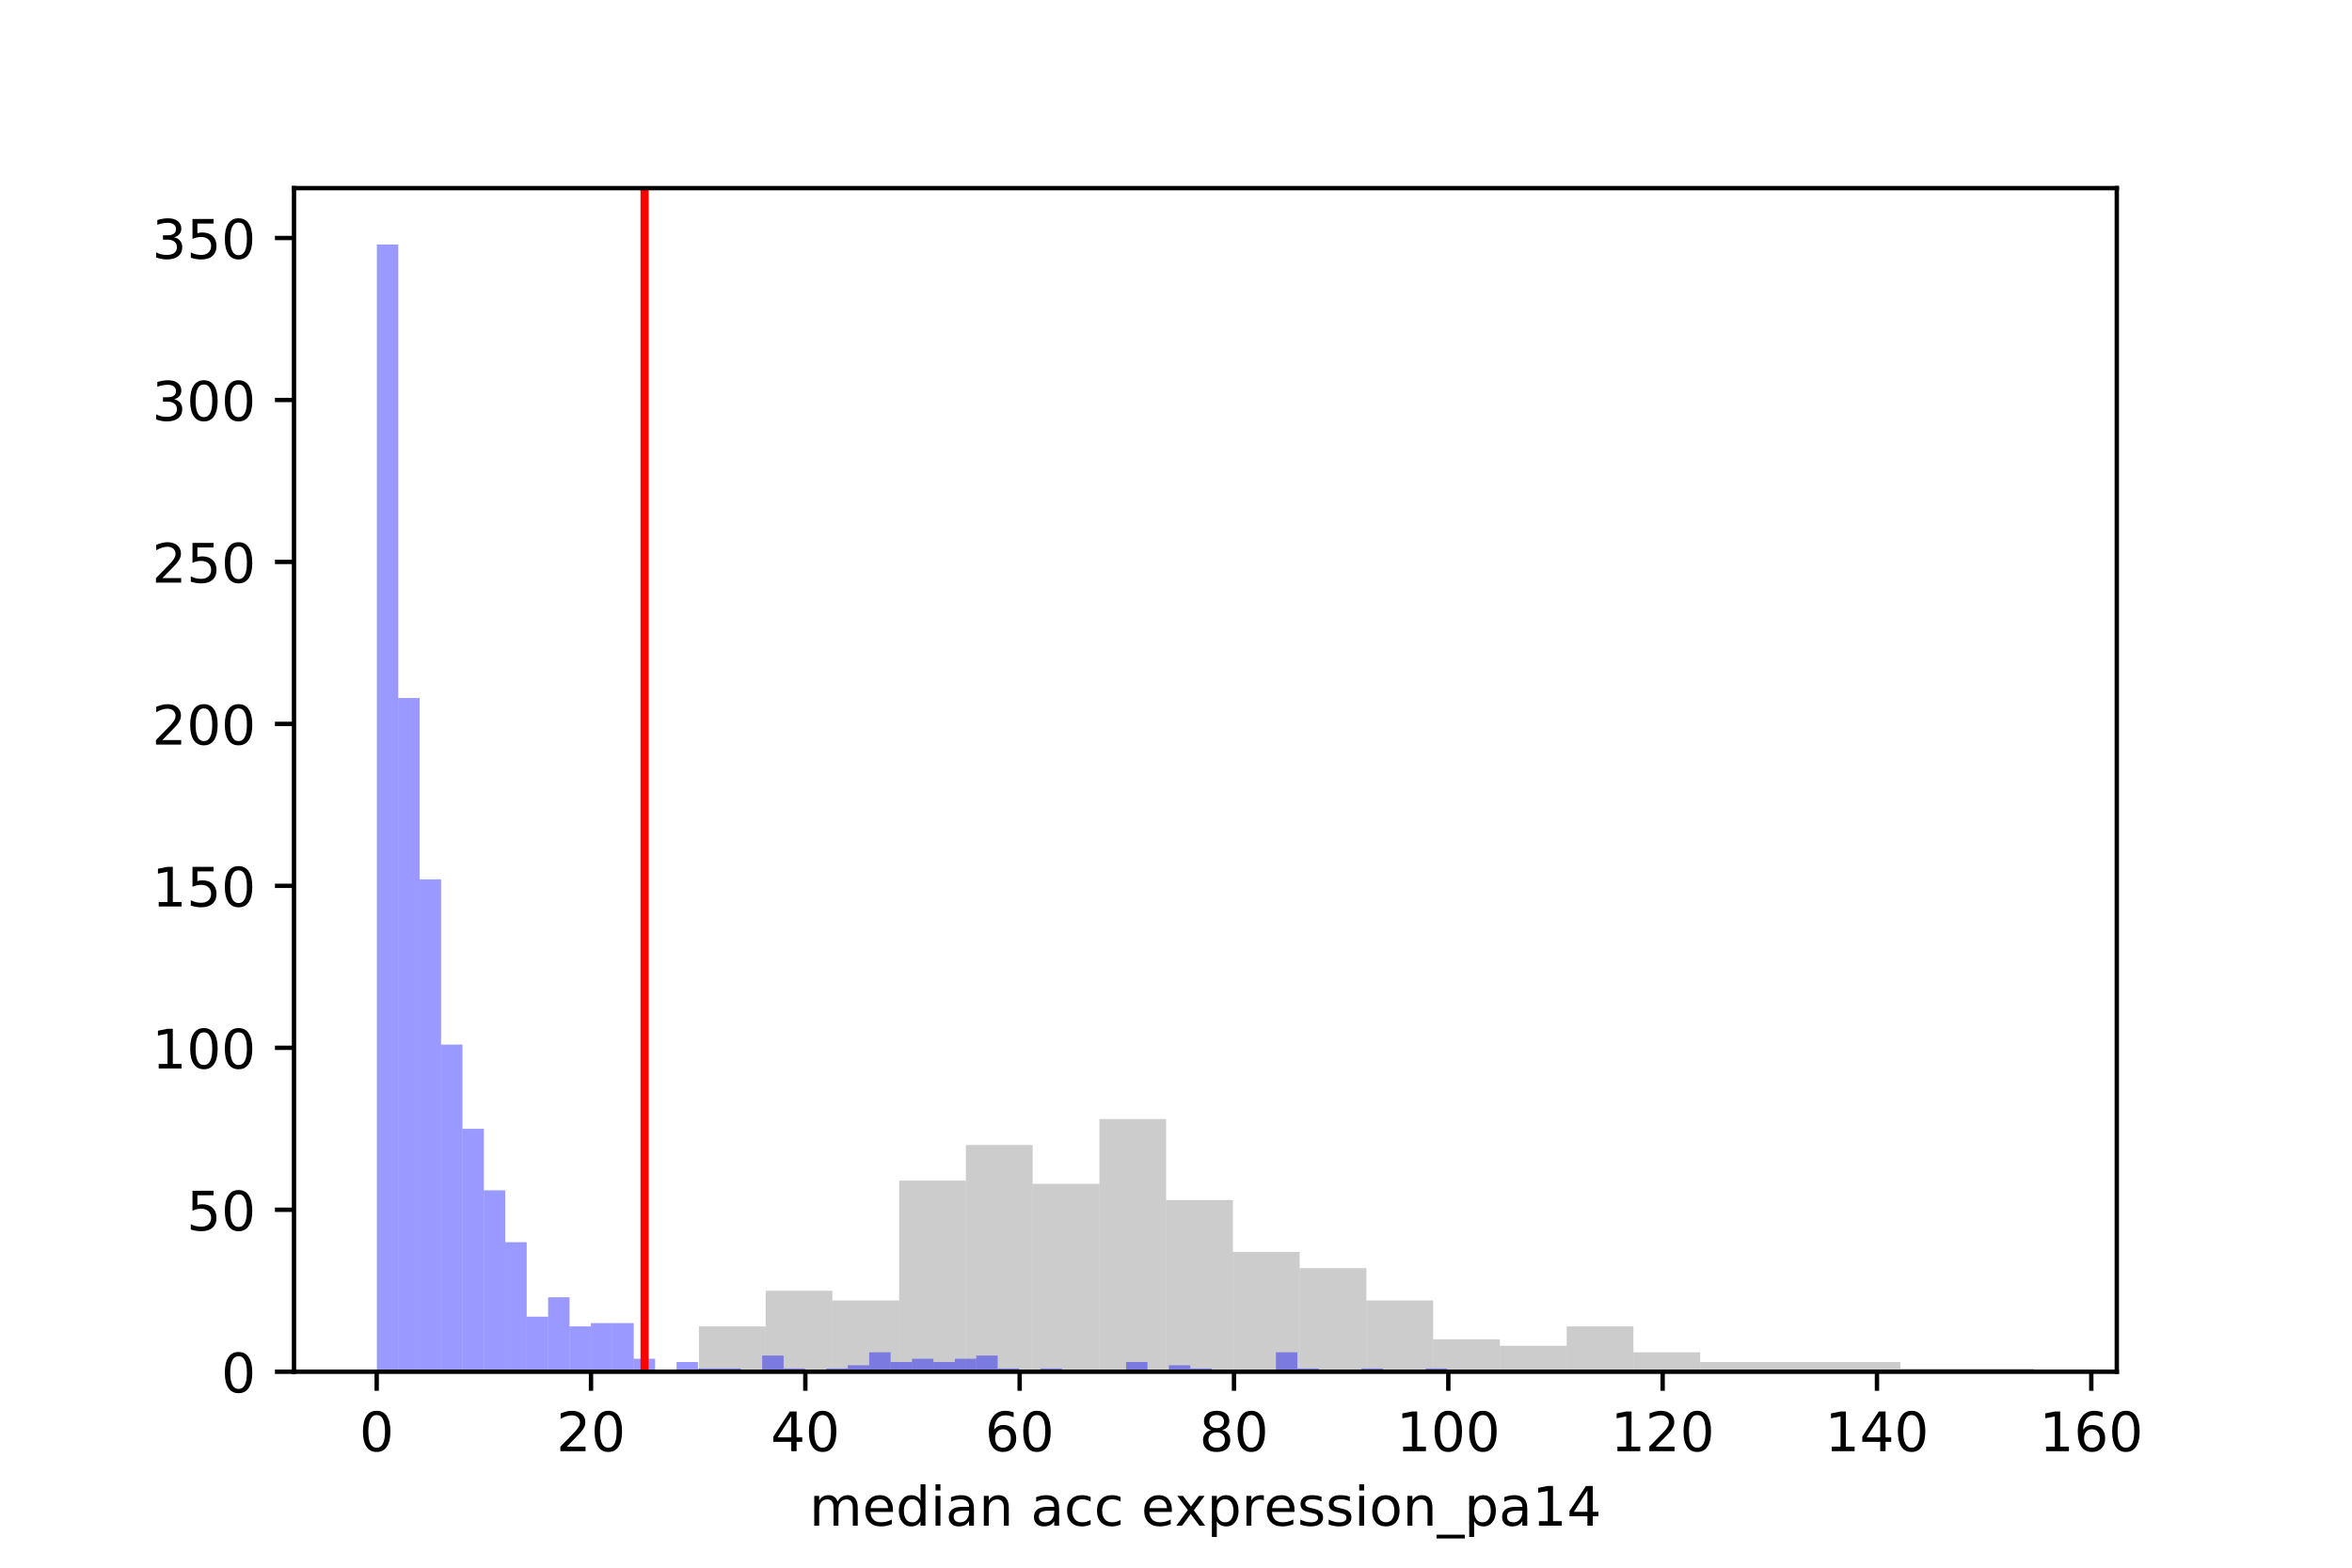 <?xml version="1.0" encoding="utf-8" standalone="no"?>
<!DOCTYPE svg PUBLIC "-//W3C//DTD SVG 1.1//EN"
  "http://www.w3.org/Graphics/SVG/1.1/DTD/svg11.dtd">
<!-- Created with matplotlib (https://matplotlib.org/) -->
<svg height="288pt" version="1.1" viewBox="0 0 432 288" width="432pt" xmlns="http://www.w3.org/2000/svg" xmlns:xlink="http://www.w3.org/1999/xlink">
 <defs>
  <style type="text/css">
*{stroke-linecap:butt;stroke-linejoin:round;}
  </style>
 </defs>
 <g id="figure_1">
  <g id="patch_1">
   <path d="M 0 288
L 432 288
L 432 0
L 0 0
z
" style="fill:#ffffff;"/>
  </g>
  <g id="axes_1">
   <g id="patch_2">
    <path d="M 54 252
L 388.8 252
L 388.8 34.56
L 54 34.56
z
" style="fill:#ffffff;"/>
   </g>
   <g id="patch_3">
    <path clip-path="url(#p1823e73d64)" d="M 128.366 252
L 140.627 252
L 140.627 243.669
L 128.366 243.669
z
" style="fill:#808080;opacity:0.4;"/>
   </g>
   <g id="patch_4">
    <path clip-path="url(#p1823e73d64)" d="M 140.627 252
L 152.888 252
L 152.888 237.123
L 140.627 237.123
z
" style="fill:#808080;opacity:0.4;"/>
   </g>
   <g id="patch_5">
    <path clip-path="url(#p1823e73d64)" d="M 152.888 252
L 165.149 252
L 165.149 238.908
L 152.888 238.908
z
" style="fill:#808080;opacity:0.4;"/>
   </g>
   <g id="patch_6">
    <path clip-path="url(#p1823e73d64)" d="M 165.149 252
L 177.409 252
L 177.409 216.891
L 165.149 216.891
z
" style="fill:#808080;opacity:0.4;"/>
   </g>
   <g id="patch_7">
    <path clip-path="url(#p1823e73d64)" d="M 177.409 252
L 189.67 252
L 189.67 210.345
L 177.409 210.345
z
" style="fill:#808080;opacity:0.4;"/>
   </g>
   <g id="patch_8">
    <path clip-path="url(#p1823e73d64)" d="M 189.67 252
L 201.931 252
L 201.931 217.486
L 189.67 217.486
z
" style="fill:#808080;opacity:0.4;"/>
   </g>
   <g id="patch_9">
    <path clip-path="url(#p1823e73d64)" d="M 201.931 252
L 214.192 252
L 214.192 205.584
L 201.931 205.584
z
" style="fill:#808080;opacity:0.4;"/>
   </g>
   <g id="patch_10">
    <path clip-path="url(#p1823e73d64)" d="M 214.192 252
L 226.452 252
L 226.452 220.461
L 214.192 220.461
z
" style="fill:#808080;opacity:0.4;"/>
   </g>
   <g id="patch_11">
    <path clip-path="url(#p1823e73d64)" d="M 226.452 252
L 238.713 252
L 238.713 229.982
L 226.452 229.982
z
" style="fill:#808080;opacity:0.4;"/>
   </g>
   <g id="patch_12">
    <path clip-path="url(#p1823e73d64)" d="M 238.713 252
L 250.974 252
L 250.974 232.958
L 238.713 232.958
z
" style="fill:#808080;opacity:0.4;"/>
   </g>
   <g id="patch_13">
    <path clip-path="url(#p1823e73d64)" d="M 250.974 252
L 263.235 252
L 263.235 238.908
L 250.974 238.908
z
" style="fill:#808080;opacity:0.4;"/>
   </g>
   <g id="patch_14">
    <path clip-path="url(#p1823e73d64)" d="M 263.235 252
L 275.496 252
L 275.496 246.049
L 263.235 246.049
z
" style="fill:#808080;opacity:0.4;"/>
   </g>
   <g id="patch_15">
    <path clip-path="url(#p1823e73d64)" d="M 275.496 252
L 287.756 252
L 287.756 247.239
L 275.496 247.239
z
" style="fill:#808080;opacity:0.4;"/>
   </g>
   <g id="patch_16">
    <path clip-path="url(#p1823e73d64)" d="M 287.756 252
L 300.017 252
L 300.017 243.669
L 287.756 243.669
z
" style="fill:#808080;opacity:0.4;"/>
   </g>
   <g id="patch_17">
    <path clip-path="url(#p1823e73d64)" d="M 300.017 252
L 312.278 252
L 312.278 248.43
L 300.017 248.43
z
" style="fill:#808080;opacity:0.4;"/>
   </g>
   <g id="patch_18">
    <path clip-path="url(#p1823e73d64)" d="M 312.278 252
L 324.539 252
L 324.539 250.215
L 312.278 250.215
z
" style="fill:#808080;opacity:0.4;"/>
   </g>
   <g id="patch_19">
    <path clip-path="url(#p1823e73d64)" d="M 324.539 252
L 336.799 252
L 336.799 250.215
L 324.539 250.215
z
" style="fill:#808080;opacity:0.4;"/>
   </g>
   <g id="patch_20">
    <path clip-path="url(#p1823e73d64)" d="M 336.799 252
L 349.06 252
L 349.06 250.215
L 336.799 250.215
z
" style="fill:#808080;opacity:0.4;"/>
   </g>
   <g id="patch_21">
    <path clip-path="url(#p1823e73d64)" d="M 349.06 252
L 361.321 252
L 361.321 251.405
L 349.06 251.405
z
" style="fill:#808080;opacity:0.4;"/>
   </g>
   <g id="patch_22">
    <path clip-path="url(#p1823e73d64)" d="M 361.321 252
L 373.582 252
L 373.582 251.405
L 361.321 251.405
z
" style="fill:#808080;opacity:0.4;"/>
   </g>
   <g id="patch_23">
    <path clip-path="url(#p1823e73d64)" d="M 69.218 252
L 73.15 252
L 73.15 44.914
L 69.218 44.914
z
" style="fill:#0000ff;opacity:0.4;"/>
   </g>
   <g id="patch_24">
    <path clip-path="url(#p1823e73d64)" d="M 73.15 252
L 77.082 252
L 77.082 128.225
L 73.15 128.225
z
" style="fill:#0000ff;opacity:0.4;"/>
   </g>
   <g id="patch_25">
    <path clip-path="url(#p1823e73d64)" d="M 77.082 252
L 81.014 252
L 81.014 161.549
L 77.082 161.549
z
" style="fill:#0000ff;opacity:0.4;"/>
   </g>
   <g id="patch_26">
    <path clip-path="url(#p1823e73d64)" d="M 81.014 252
L 84.945 252
L 84.945 191.898
L 81.014 191.898
z
" style="fill:#0000ff;opacity:0.4;"/>
   </g>
   <g id="patch_27">
    <path clip-path="url(#p1823e73d64)" d="M 84.945 252
L 88.877 252
L 88.877 207.369
L 84.945 207.369
z
" style="fill:#0000ff;opacity:0.4;"/>
   </g>
   <g id="patch_28">
    <path clip-path="url(#p1823e73d64)" d="M 88.877 252
L 92.809 252
L 92.809 218.676
L 88.877 218.676
z
" style="fill:#0000ff;opacity:0.4;"/>
   </g>
   <g id="patch_29">
    <path clip-path="url(#p1823e73d64)" d="M 92.809 252
L 96.741 252
L 96.741 228.197
L 92.809 228.197
z
" style="fill:#0000ff;opacity:0.4;"/>
   </g>
   <g id="patch_30">
    <path clip-path="url(#p1823e73d64)" d="M 96.741 252
L 100.673 252
L 100.673 241.884
L 96.741 241.884
z
" style="fill:#0000ff;opacity:0.4;"/>
   </g>
   <g id="patch_31">
    <path clip-path="url(#p1823e73d64)" d="M 100.673 252
L 104.604 252
L 104.604 238.313
L 100.673 238.313
z
" style="fill:#0000ff;opacity:0.4;"/>
   </g>
   <g id="patch_32">
    <path clip-path="url(#p1823e73d64)" d="M 104.604 252
L 108.536 252
L 108.536 243.669
L 104.604 243.669
z
" style="fill:#0000ff;opacity:0.4;"/>
   </g>
   <g id="patch_33">
    <path clip-path="url(#p1823e73d64)" d="M 108.536 252
L 112.468 252
L 112.468 243.074
L 108.536 243.074
z
" style="fill:#0000ff;opacity:0.4;"/>
   </g>
   <g id="patch_34">
    <path clip-path="url(#p1823e73d64)" d="M 112.468 252
L 116.4 252
L 116.4 243.074
L 112.468 243.074
z
" style="fill:#0000ff;opacity:0.4;"/>
   </g>
   <g id="patch_35">
    <path clip-path="url(#p1823e73d64)" d="M 116.4 252
L 120.332 252
L 120.332 249.62
L 116.4 249.62
z
" style="fill:#0000ff;opacity:0.4;"/>
   </g>
   <g id="patch_36">
    <path clip-path="url(#p1823e73d64)" d="M 120.332 252
L 124.263 252
L 124.263 252
L 120.332 252
z
" style="fill:#0000ff;opacity:0.4;"/>
   </g>
   <g id="patch_37">
    <path clip-path="url(#p1823e73d64)" d="M 124.263 252
L 128.195 252
L 128.195 250.215
L 124.263 250.215
z
" style="fill:#0000ff;opacity:0.4;"/>
   </g>
   <g id="patch_38">
    <path clip-path="url(#p1823e73d64)" d="M 128.195 252
L 132.127 252
L 132.127 251.405
L 128.195 251.405
z
" style="fill:#0000ff;opacity:0.4;"/>
   </g>
   <g id="patch_39">
    <path clip-path="url(#p1823e73d64)" d="M 132.127 252
L 136.059 252
L 136.059 251.405
L 132.127 251.405
z
" style="fill:#0000ff;opacity:0.4;"/>
   </g>
   <g id="patch_40">
    <path clip-path="url(#p1823e73d64)" d="M 136.059 252
L 139.991 252
L 139.991 252
L 136.059 252
z
" style="fill:#0000ff;opacity:0.4;"/>
   </g>
   <g id="patch_41">
    <path clip-path="url(#p1823e73d64)" d="M 139.991 252
L 143.922 252
L 143.922 249.025
L 139.991 249.025
z
" style="fill:#0000ff;opacity:0.4;"/>
   </g>
   <g id="patch_42">
    <path clip-path="url(#p1823e73d64)" d="M 143.922 252
L 147.854 252
L 147.854 251.405
L 143.922 251.405
z
" style="fill:#0000ff;opacity:0.4;"/>
   </g>
   <g id="patch_43">
    <path clip-path="url(#p1823e73d64)" d="M 147.854 252
L 151.786 252
L 151.786 252
L 147.854 252
z
" style="fill:#0000ff;opacity:0.4;"/>
   </g>
   <g id="patch_44">
    <path clip-path="url(#p1823e73d64)" d="M 151.786 252
L 155.718 252
L 155.718 251.405
L 151.786 251.405
z
" style="fill:#0000ff;opacity:0.4;"/>
   </g>
   <g id="patch_45">
    <path clip-path="url(#p1823e73d64)" d="M 155.718 252
L 159.65 252
L 159.65 250.81
L 155.718 250.81
z
" style="fill:#0000ff;opacity:0.4;"/>
   </g>
   <g id="patch_46">
    <path clip-path="url(#p1823e73d64)" d="M 159.65 252
L 163.581 252
L 163.581 248.43
L 159.65 248.43
z
" style="fill:#0000ff;opacity:0.4;"/>
   </g>
   <g id="patch_47">
    <path clip-path="url(#p1823e73d64)" d="M 163.581 252
L 167.513 252
L 167.513 250.215
L 163.581 250.215
z
" style="fill:#0000ff;opacity:0.4;"/>
   </g>
   <g id="patch_48">
    <path clip-path="url(#p1823e73d64)" d="M 167.513 252
L 171.445 252
L 171.445 249.62
L 167.513 249.62
z
" style="fill:#0000ff;opacity:0.4;"/>
   </g>
   <g id="patch_49">
    <path clip-path="url(#p1823e73d64)" d="M 171.445 252
L 175.377 252
L 175.377 250.215
L 171.445 250.215
z
" style="fill:#0000ff;opacity:0.4;"/>
   </g>
   <g id="patch_50">
    <path clip-path="url(#p1823e73d64)" d="M 175.377 252
L 179.309 252
L 179.309 249.62
L 175.377 249.62
z
" style="fill:#0000ff;opacity:0.4;"/>
   </g>
   <g id="patch_51">
    <path clip-path="url(#p1823e73d64)" d="M 179.309 252
L 183.24 252
L 183.24 249.025
L 179.309 249.025
z
" style="fill:#0000ff;opacity:0.4;"/>
   </g>
   <g id="patch_52">
    <path clip-path="url(#p1823e73d64)" d="M 183.24 252
L 187.172 252
L 187.172 251.405
L 183.24 251.405
z
" style="fill:#0000ff;opacity:0.4;"/>
   </g>
   <g id="patch_53">
    <path clip-path="url(#p1823e73d64)" d="M 187.172 252
L 191.104 252
L 191.104 252
L 187.172 252
z
" style="fill:#0000ff;opacity:0.4;"/>
   </g>
   <g id="patch_54">
    <path clip-path="url(#p1823e73d64)" d="M 191.104 252
L 195.036 252
L 195.036 251.405
L 191.104 251.405
z
" style="fill:#0000ff;opacity:0.4;"/>
   </g>
   <g id="patch_55">
    <path clip-path="url(#p1823e73d64)" d="M 195.036 252
L 198.968 252
L 198.968 252
L 195.036 252
z
" style="fill:#0000ff;opacity:0.4;"/>
   </g>
   <g id="patch_56">
    <path clip-path="url(#p1823e73d64)" d="M 198.968 252
L 202.899 252
L 202.899 252
L 198.968 252
z
" style="fill:#0000ff;opacity:0.4;"/>
   </g>
   <g id="patch_57">
    <path clip-path="url(#p1823e73d64)" d="M 202.899 252
L 206.831 252
L 206.831 252
L 202.899 252
z
" style="fill:#0000ff;opacity:0.4;"/>
   </g>
   <g id="patch_58">
    <path clip-path="url(#p1823e73d64)" d="M 206.831 252
L 210.763 252
L 210.763 250.215
L 206.831 250.215
z
" style="fill:#0000ff;opacity:0.4;"/>
   </g>
   <g id="patch_59">
    <path clip-path="url(#p1823e73d64)" d="M 210.763 252
L 214.695 252
L 214.695 252
L 210.763 252
z
" style="fill:#0000ff;opacity:0.4;"/>
   </g>
   <g id="patch_60">
    <path clip-path="url(#p1823e73d64)" d="M 214.695 252
L 218.626 252
L 218.626 250.81
L 214.695 250.81
z
" style="fill:#0000ff;opacity:0.4;"/>
   </g>
   <g id="patch_61">
    <path clip-path="url(#p1823e73d64)" d="M 218.626 252
L 222.558 252
L 222.558 251.405
L 218.626 251.405
z
" style="fill:#0000ff;opacity:0.4;"/>
   </g>
   <g id="patch_62">
    <path clip-path="url(#p1823e73d64)" d="M 222.558 252
L 226.49 252
L 226.49 252
L 222.558 252
z
" style="fill:#0000ff;opacity:0.4;"/>
   </g>
   <g id="patch_63">
    <path clip-path="url(#p1823e73d64)" d="M 226.49 252
L 230.422 252
L 230.422 252
L 226.49 252
z
" style="fill:#0000ff;opacity:0.4;"/>
   </g>
   <g id="patch_64">
    <path clip-path="url(#p1823e73d64)" d="M 230.422 252
L 234.354 252
L 234.354 252
L 230.422 252
z
" style="fill:#0000ff;opacity:0.4;"/>
   </g>
   <g id="patch_65">
    <path clip-path="url(#p1823e73d64)" d="M 234.354 252
L 238.285 252
L 238.285 248.43
L 234.354 248.43
z
" style="fill:#0000ff;opacity:0.4;"/>
   </g>
   <g id="patch_66">
    <path clip-path="url(#p1823e73d64)" d="M 238.285 252
L 242.217 252
L 242.217 251.405
L 238.285 251.405
z
" style="fill:#0000ff;opacity:0.4;"/>
   </g>
   <g id="patch_67">
    <path clip-path="url(#p1823e73d64)" d="M 242.217 252
L 246.149 252
L 246.149 252
L 242.217 252
z
" style="fill:#0000ff;opacity:0.4;"/>
   </g>
   <g id="patch_68">
    <path clip-path="url(#p1823e73d64)" d="M 246.149 252
L 250.081 252
L 250.081 252
L 246.149 252
z
" style="fill:#0000ff;opacity:0.4;"/>
   </g>
   <g id="patch_69">
    <path clip-path="url(#p1823e73d64)" d="M 250.081 252
L 254.013 252
L 254.013 251.405
L 250.081 251.405
z
" style="fill:#0000ff;opacity:0.4;"/>
   </g>
   <g id="patch_70">
    <path clip-path="url(#p1823e73d64)" d="M 254.013 252
L 257.944 252
L 257.944 252
L 254.013 252
z
" style="fill:#0000ff;opacity:0.4;"/>
   </g>
   <g id="patch_71">
    <path clip-path="url(#p1823e73d64)" d="M 257.944 252
L 261.876 252
L 261.876 252
L 257.944 252
z
" style="fill:#0000ff;opacity:0.4;"/>
   </g>
   <g id="patch_72">
    <path clip-path="url(#p1823e73d64)" d="M 261.876 252
L 265.808 252
L 265.808 251.405
L 261.876 251.405
z
" style="fill:#0000ff;opacity:0.4;"/>
   </g>
   <g id="matplotlib.axis_1">
    <g id="xtick_1">
     <g id="line2d_1">
      <defs>
       <path d="M 0 0
L 0 3.5
" id="m878f50e3d5" style="stroke:#000000;stroke-width:0.8;"/>
      </defs>
      <g>
       <use style="stroke:#000000;stroke-width:0.8;" x="69.186" xlink:href="#m878f50e3d5" y="252"/>
      </g>
     </g>
     <g id="text_1">
      <!-- 0 -->
      <defs>
       <path d="M 31.781 66.406
Q 24.172 66.406 20.328 58.906
Q 16.5 51.422 16.5 36.375
Q 16.5 21.391 20.328 13.891
Q 24.172 6.391 31.781 6.391
Q 39.453 6.391 43.281 13.891
Q 47.125 21.391 47.125 36.375
Q 47.125 51.422 43.281 58.906
Q 39.453 66.406 31.781 66.406
z
M 31.781 74.219
Q 44.047 74.219 50.516 64.516
Q 56.984 54.828 56.984 36.375
Q 56.984 17.969 50.516 8.266
Q 44.047 -1.422 31.781 -1.422
Q 19.531 -1.422 13.062 8.266
Q 6.594 17.969 6.594 36.375
Q 6.594 54.828 13.062 64.516
Q 19.531 74.219 31.781 74.219
z
" id="DejaVuSans-48"/>
      </defs>
      <g transform="translate(66.004 266.598)scale(0.1 -0.1)">
       <use xlink:href="#DejaVuSans-48"/>
      </g>
     </g>
    </g>
    <g id="xtick_2">
     <g id="line2d_2">
      <g>
       <use style="stroke:#000000;stroke-width:0.8;" x="108.552" xlink:href="#m878f50e3d5" y="252"/>
      </g>
     </g>
     <g id="text_2">
      <!-- 20 -->
      <defs>
       <path d="M 19.188 8.297
L 53.609 8.297
L 53.609 0
L 7.328 0
L 7.328 8.297
Q 12.938 14.109 22.625 23.891
Q 32.328 33.688 34.812 36.531
Q 39.547 41.844 41.422 45.531
Q 43.312 49.219 43.312 52.781
Q 43.312 58.594 39.234 62.25
Q 35.156 65.922 28.609 65.922
Q 23.969 65.922 18.812 64.312
Q 13.672 62.703 7.812 59.422
L 7.812 69.391
Q 13.766 71.781 18.938 73
Q 24.125 74.219 28.422 74.219
Q 39.75 74.219 46.484 68.547
Q 53.219 62.891 53.219 53.422
Q 53.219 48.922 51.531 44.891
Q 49.859 40.875 45.406 35.406
Q 44.188 33.984 37.641 27.219
Q 31.109 20.453 19.188 8.297
z
" id="DejaVuSans-50"/>
      </defs>
      <g transform="translate(102.189 266.598)scale(0.1 -0.1)">
       <use xlink:href="#DejaVuSans-50"/>
       <use x="63.623" xlink:href="#DejaVuSans-48"/>
      </g>
     </g>
    </g>
    <g id="xtick_3">
     <g id="line2d_3">
      <g>
       <use style="stroke:#000000;stroke-width:0.8;" x="147.918" xlink:href="#m878f50e3d5" y="252"/>
      </g>
     </g>
     <g id="text_3">
      <!-- 40 -->
      <defs>
       <path d="M 37.797 64.312
L 12.891 25.391
L 37.797 25.391
z
M 35.203 72.906
L 47.609 72.906
L 47.609 25.391
L 58.016 25.391
L 58.016 17.188
L 47.609 17.188
L 47.609 0
L 37.797 0
L 37.797 17.188
L 4.891 17.188
L 4.891 26.703
z
" id="DejaVuSans-52"/>
      </defs>
      <g transform="translate(141.555 266.598)scale(0.1 -0.1)">
       <use xlink:href="#DejaVuSans-52"/>
       <use x="63.623" xlink:href="#DejaVuSans-48"/>
      </g>
     </g>
    </g>
    <g id="xtick_4">
     <g id="line2d_4">
      <g>
       <use style="stroke:#000000;stroke-width:0.8;" x="187.284" xlink:href="#m878f50e3d5" y="252"/>
      </g>
     </g>
     <g id="text_4">
      <!-- 60 -->
      <defs>
       <path d="M 33.016 40.375
Q 26.375 40.375 22.484 35.828
Q 18.609 31.297 18.609 23.391
Q 18.609 15.531 22.484 10.953
Q 26.375 6.391 33.016 6.391
Q 39.656 6.391 43.531 10.953
Q 47.406 15.531 47.406 23.391
Q 47.406 31.297 43.531 35.828
Q 39.656 40.375 33.016 40.375
z
M 52.594 71.297
L 52.594 62.312
Q 48.875 64.062 45.094 64.984
Q 41.312 65.922 37.594 65.922
Q 27.828 65.922 22.672 59.328
Q 17.531 52.734 16.797 39.406
Q 19.672 43.656 24.016 45.922
Q 28.375 48.188 33.594 48.188
Q 44.578 48.188 50.953 41.516
Q 57.328 34.859 57.328 23.391
Q 57.328 12.156 50.688 5.359
Q 44.047 -1.422 33.016 -1.422
Q 20.359 -1.422 13.672 8.266
Q 6.984 17.969 6.984 36.375
Q 6.984 53.656 15.188 63.938
Q 23.391 74.219 37.203 74.219
Q 40.922 74.219 44.703 73.484
Q 48.484 72.75 52.594 71.297
z
" id="DejaVuSans-54"/>
      </defs>
      <g transform="translate(180.921 266.598)scale(0.1 -0.1)">
       <use xlink:href="#DejaVuSans-54"/>
       <use x="63.623" xlink:href="#DejaVuSans-48"/>
      </g>
     </g>
    </g>
    <g id="xtick_5">
     <g id="line2d_5">
      <g>
       <use style="stroke:#000000;stroke-width:0.8;" x="226.65" xlink:href="#m878f50e3d5" y="252"/>
      </g>
     </g>
     <g id="text_5">
      <!-- 80 -->
      <defs>
       <path d="M 31.781 34.625
Q 24.75 34.625 20.719 30.859
Q 16.703 27.094 16.703 20.516
Q 16.703 13.922 20.719 10.156
Q 24.75 6.391 31.781 6.391
Q 38.812 6.391 42.859 10.172
Q 46.922 13.969 46.922 20.516
Q 46.922 27.094 42.891 30.859
Q 38.875 34.625 31.781 34.625
z
M 21.922 38.812
Q 15.578 40.375 12.031 44.719
Q 8.5 49.078 8.5 55.328
Q 8.5 64.062 14.719 69.141
Q 20.953 74.219 31.781 74.219
Q 42.672 74.219 48.875 69.141
Q 55.078 64.062 55.078 55.328
Q 55.078 49.078 51.531 44.719
Q 48 40.375 41.703 38.812
Q 48.828 37.156 52.797 32.312
Q 56.781 27.484 56.781 20.516
Q 56.781 9.906 50.312 4.234
Q 43.844 -1.422 31.781 -1.422
Q 19.734 -1.422 13.25 4.234
Q 6.781 9.906 6.781 20.516
Q 6.781 27.484 10.781 32.312
Q 14.797 37.156 21.922 38.812
z
M 18.312 54.391
Q 18.312 48.734 21.844 45.562
Q 25.391 42.391 31.781 42.391
Q 38.141 42.391 41.719 45.562
Q 45.312 48.734 45.312 54.391
Q 45.312 60.062 41.719 63.234
Q 38.141 66.406 31.781 66.406
Q 25.391 66.406 21.844 63.234
Q 18.312 60.062 18.312 54.391
z
" id="DejaVuSans-56"/>
      </defs>
      <g transform="translate(220.287 266.598)scale(0.1 -0.1)">
       <use xlink:href="#DejaVuSans-56"/>
       <use x="63.623" xlink:href="#DejaVuSans-48"/>
      </g>
     </g>
    </g>
    <g id="xtick_6">
     <g id="line2d_6">
      <g>
       <use style="stroke:#000000;stroke-width:0.8;" x="266.016" xlink:href="#m878f50e3d5" y="252"/>
      </g>
     </g>
     <g id="text_6">
      <!-- 100 -->
      <defs>
       <path d="M 12.406 8.297
L 28.516 8.297
L 28.516 63.922
L 10.984 60.406
L 10.984 69.391
L 28.422 72.906
L 38.281 72.906
L 38.281 8.297
L 54.391 8.297
L 54.391 0
L 12.406 0
z
" id="DejaVuSans-49"/>
      </defs>
      <g transform="translate(256.472 266.598)scale(0.1 -0.1)">
       <use xlink:href="#DejaVuSans-49"/>
       <use x="63.623" xlink:href="#DejaVuSans-48"/>
       <use x="127.246" xlink:href="#DejaVuSans-48"/>
      </g>
     </g>
    </g>
    <g id="xtick_7">
     <g id="line2d_7">
      <g>
       <use style="stroke:#000000;stroke-width:0.8;" x="305.382" xlink:href="#m878f50e3d5" y="252"/>
      </g>
     </g>
     <g id="text_7">
      <!-- 120 -->
      <g transform="translate(295.838 266.598)scale(0.1 -0.1)">
       <use xlink:href="#DejaVuSans-49"/>
       <use x="63.623" xlink:href="#DejaVuSans-50"/>
       <use x="127.246" xlink:href="#DejaVuSans-48"/>
      </g>
     </g>
    </g>
    <g id="xtick_8">
     <g id="line2d_8">
      <g>
       <use style="stroke:#000000;stroke-width:0.8;" x="344.748" xlink:href="#m878f50e3d5" y="252"/>
      </g>
     </g>
     <g id="text_8">
      <!-- 140 -->
      <g transform="translate(335.204 266.598)scale(0.1 -0.1)">
       <use xlink:href="#DejaVuSans-49"/>
       <use x="63.623" xlink:href="#DejaVuSans-52"/>
       <use x="127.246" xlink:href="#DejaVuSans-48"/>
      </g>
     </g>
    </g>
    <g id="xtick_9">
     <g id="line2d_9">
      <g>
       <use style="stroke:#000000;stroke-width:0.8;" x="384.114" xlink:href="#m878f50e3d5" y="252"/>
      </g>
     </g>
     <g id="text_9">
      <!-- 160 -->
      <g transform="translate(374.57 266.598)scale(0.1 -0.1)">
       <use xlink:href="#DejaVuSans-49"/>
       <use x="63.623" xlink:href="#DejaVuSans-54"/>
       <use x="127.246" xlink:href="#DejaVuSans-48"/>
      </g>
     </g>
    </g>
    <g id="text_10">
     <!-- median acc expression_pa14 -->
     <defs>
      <path d="M 52 44.188
Q 55.375 50.25 60.062 53.125
Q 64.75 56 71.094 56
Q 79.641 56 84.281 50.016
Q 88.922 44.047 88.922 33.016
L 88.922 0
L 79.891 0
L 79.891 32.719
Q 79.891 40.578 77.094 44.375
Q 74.312 48.188 68.609 48.188
Q 61.625 48.188 57.562 43.547
Q 53.516 38.922 53.516 30.906
L 53.516 0
L 44.484 0
L 44.484 32.719
Q 44.484 40.625 41.703 44.406
Q 38.922 48.188 33.109 48.188
Q 26.219 48.188 22.156 43.531
Q 18.109 38.875 18.109 30.906
L 18.109 0
L 9.078 0
L 9.078 54.688
L 18.109 54.688
L 18.109 46.188
Q 21.188 51.219 25.484 53.609
Q 29.781 56 35.688 56
Q 41.656 56 45.828 52.969
Q 50 49.953 52 44.188
z
" id="DejaVuSans-109"/>
      <path d="M 56.203 29.594
L 56.203 25.203
L 14.891 25.203
Q 15.484 15.922 20.484 11.062
Q 25.484 6.203 34.422 6.203
Q 39.594 6.203 44.453 7.469
Q 49.312 8.734 54.109 11.281
L 54.109 2.781
Q 49.266 0.734 44.188 -0.344
Q 39.109 -1.422 33.891 -1.422
Q 20.797 -1.422 13.156 6.188
Q 5.516 13.812 5.516 26.812
Q 5.516 40.234 12.766 48.109
Q 20.016 56 32.328 56
Q 43.359 56 49.781 48.891
Q 56.203 41.797 56.203 29.594
z
M 47.219 32.234
Q 47.125 39.594 43.094 43.984
Q 39.062 48.391 32.422 48.391
Q 24.906 48.391 20.391 44.141
Q 15.875 39.891 15.188 32.172
z
" id="DejaVuSans-101"/>
      <path d="M 45.406 46.391
L 45.406 75.984
L 54.391 75.984
L 54.391 0
L 45.406 0
L 45.406 8.203
Q 42.578 3.328 38.25 0.953
Q 33.938 -1.422 27.875 -1.422
Q 17.969 -1.422 11.734 6.484
Q 5.516 14.406 5.516 27.297
Q 5.516 40.188 11.734 48.094
Q 17.969 56 27.875 56
Q 33.938 56 38.25 53.625
Q 42.578 51.266 45.406 46.391
z
M 14.797 27.297
Q 14.797 17.391 18.875 11.75
Q 22.953 6.109 30.078 6.109
Q 37.203 6.109 41.297 11.75
Q 45.406 17.391 45.406 27.297
Q 45.406 37.203 41.297 42.844
Q 37.203 48.484 30.078 48.484
Q 22.953 48.484 18.875 42.844
Q 14.797 37.203 14.797 27.297
z
" id="DejaVuSans-100"/>
      <path d="M 9.422 54.688
L 18.406 54.688
L 18.406 0
L 9.422 0
z
M 9.422 75.984
L 18.406 75.984
L 18.406 64.594
L 9.422 64.594
z
" id="DejaVuSans-105"/>
      <path d="M 34.281 27.484
Q 23.391 27.484 19.188 25
Q 14.984 22.516 14.984 16.5
Q 14.984 11.719 18.141 8.906
Q 21.297 6.109 26.703 6.109
Q 34.188 6.109 38.703 11.406
Q 43.219 16.703 43.219 25.484
L 43.219 27.484
z
M 52.203 31.203
L 52.203 0
L 43.219 0
L 43.219 8.297
Q 40.141 3.328 35.547 0.953
Q 30.953 -1.422 24.312 -1.422
Q 15.922 -1.422 10.953 3.297
Q 6 8.016 6 15.922
Q 6 25.141 12.172 29.828
Q 18.359 34.516 30.609 34.516
L 43.219 34.516
L 43.219 35.406
Q 43.219 41.609 39.141 45
Q 35.062 48.391 27.688 48.391
Q 23 48.391 18.547 47.266
Q 14.109 46.141 10.016 43.891
L 10.016 52.203
Q 14.938 54.109 19.578 55.047
Q 24.219 56 28.609 56
Q 40.484 56 46.344 49.844
Q 52.203 43.703 52.203 31.203
z
" id="DejaVuSans-97"/>
      <path d="M 54.891 33.016
L 54.891 0
L 45.906 0
L 45.906 32.719
Q 45.906 40.484 42.875 44.328
Q 39.844 48.188 33.797 48.188
Q 26.516 48.188 22.312 43.547
Q 18.109 38.922 18.109 30.906
L 18.109 0
L 9.078 0
L 9.078 54.688
L 18.109 54.688
L 18.109 46.188
Q 21.344 51.125 25.703 53.562
Q 30.078 56 35.797 56
Q 45.219 56 50.047 50.172
Q 54.891 44.344 54.891 33.016
z
" id="DejaVuSans-110"/>
      <path id="DejaVuSans-32"/>
      <path d="M 48.781 52.594
L 48.781 44.188
Q 44.969 46.297 41.141 47.344
Q 37.312 48.391 33.406 48.391
Q 24.656 48.391 19.812 42.844
Q 14.984 37.312 14.984 27.297
Q 14.984 17.281 19.812 11.734
Q 24.656 6.203 33.406 6.203
Q 37.312 6.203 41.141 7.25
Q 44.969 8.297 48.781 10.406
L 48.781 2.094
Q 45.016 0.344 40.984 -0.531
Q 36.969 -1.422 32.422 -1.422
Q 20.062 -1.422 12.781 6.344
Q 5.516 14.109 5.516 27.297
Q 5.516 40.672 12.859 48.328
Q 20.219 56 33.016 56
Q 37.156 56 41.109 55.141
Q 45.062 54.297 48.781 52.594
z
" id="DejaVuSans-99"/>
      <path d="M 54.891 54.688
L 35.109 28.078
L 55.906 0
L 45.312 0
L 29.391 21.484
L 13.484 0
L 2.875 0
L 24.125 28.609
L 4.688 54.688
L 15.281 54.688
L 29.781 35.203
L 44.281 54.688
z
" id="DejaVuSans-120"/>
      <path d="M 18.109 8.203
L 18.109 -20.797
L 9.078 -20.797
L 9.078 54.688
L 18.109 54.688
L 18.109 46.391
Q 20.953 51.266 25.266 53.625
Q 29.594 56 35.594 56
Q 45.562 56 51.781 48.094
Q 58.016 40.188 58.016 27.297
Q 58.016 14.406 51.781 6.484
Q 45.562 -1.422 35.594 -1.422
Q 29.594 -1.422 25.266 0.953
Q 20.953 3.328 18.109 8.203
z
M 48.688 27.297
Q 48.688 37.203 44.609 42.844
Q 40.531 48.484 33.406 48.484
Q 26.266 48.484 22.188 42.844
Q 18.109 37.203 18.109 27.297
Q 18.109 17.391 22.188 11.75
Q 26.266 6.109 33.406 6.109
Q 40.531 6.109 44.609 11.75
Q 48.688 17.391 48.688 27.297
z
" id="DejaVuSans-112"/>
      <path d="M 41.109 46.297
Q 39.594 47.172 37.812 47.578
Q 36.031 48 33.891 48
Q 26.266 48 22.188 43.047
Q 18.109 38.094 18.109 28.812
L 18.109 0
L 9.078 0
L 9.078 54.688
L 18.109 54.688
L 18.109 46.188
Q 20.953 51.172 25.484 53.578
Q 30.031 56 36.531 56
Q 37.453 56 38.578 55.875
Q 39.703 55.766 41.062 55.516
z
" id="DejaVuSans-114"/>
      <path d="M 44.281 53.078
L 44.281 44.578
Q 40.484 46.531 36.375 47.5
Q 32.281 48.484 27.875 48.484
Q 21.188 48.484 17.844 46.438
Q 14.5 44.391 14.5 40.281
Q 14.5 37.156 16.891 35.375
Q 19.281 33.594 26.516 31.984
L 29.594 31.297
Q 39.156 29.25 43.188 25.516
Q 47.219 21.781 47.219 15.094
Q 47.219 7.469 41.188 3.016
Q 35.156 -1.422 24.609 -1.422
Q 20.219 -1.422 15.453 -0.562
Q 10.688 0.297 5.422 2
L 5.422 11.281
Q 10.406 8.688 15.234 7.391
Q 20.062 6.109 24.812 6.109
Q 31.156 6.109 34.562 8.281
Q 37.984 10.453 37.984 14.406
Q 37.984 18.062 35.516 20.016
Q 33.062 21.969 24.703 23.781
L 21.578 24.516
Q 13.234 26.266 9.516 29.906
Q 5.812 33.547 5.812 39.891
Q 5.812 47.609 11.281 51.797
Q 16.75 56 26.812 56
Q 31.781 56 36.172 55.266
Q 40.578 54.547 44.281 53.078
z
" id="DejaVuSans-115"/>
      <path d="M 30.609 48.391
Q 23.391 48.391 19.188 42.75
Q 14.984 37.109 14.984 27.297
Q 14.984 17.484 19.156 11.844
Q 23.344 6.203 30.609 6.203
Q 37.797 6.203 41.984 11.859
Q 46.188 17.531 46.188 27.297
Q 46.188 37.016 41.984 42.703
Q 37.797 48.391 30.609 48.391
z
M 30.609 56
Q 42.328 56 49.016 48.375
Q 55.719 40.766 55.719 27.297
Q 55.719 13.875 49.016 6.219
Q 42.328 -1.422 30.609 -1.422
Q 18.844 -1.422 12.172 6.219
Q 5.516 13.875 5.516 27.297
Q 5.516 40.766 12.172 48.375
Q 18.844 56 30.609 56
z
" id="DejaVuSans-111"/>
      <path d="M 50.984 -16.609
L 50.984 -23.578
L -0.984 -23.578
L -0.984 -16.609
z
" id="DejaVuSans-95"/>
     </defs>
     <g transform="translate(148.649 280.277)scale(0.1 -0.1)">
      <use xlink:href="#DejaVuSans-109"/>
      <use x="97.412" xlink:href="#DejaVuSans-101"/>
      <use x="158.936" xlink:href="#DejaVuSans-100"/>
      <use x="222.412" xlink:href="#DejaVuSans-105"/>
      <use x="250.195" xlink:href="#DejaVuSans-97"/>
      <use x="311.475" xlink:href="#DejaVuSans-110"/>
      <use x="374.854" xlink:href="#DejaVuSans-32"/>
      <use x="406.641" xlink:href="#DejaVuSans-97"/>
      <use x="467.92" xlink:href="#DejaVuSans-99"/>
      <use x="522.9" xlink:href="#DejaVuSans-99"/>
      <use x="577.881" xlink:href="#DejaVuSans-32"/>
      <use x="609.668" xlink:href="#DejaVuSans-101"/>
      <use x="671.176" xlink:href="#DejaVuSans-120"/>
      <use x="730.355" xlink:href="#DejaVuSans-112"/>
      <use x="793.832" xlink:href="#DejaVuSans-114"/>
      <use x="834.914" xlink:href="#DejaVuSans-101"/>
      <use x="896.438" xlink:href="#DejaVuSans-115"/>
      <use x="948.537" xlink:href="#DejaVuSans-115"/>
      <use x="1000.637" xlink:href="#DejaVuSans-105"/>
      <use x="1028.42" xlink:href="#DejaVuSans-111"/>
      <use x="1089.602" xlink:href="#DejaVuSans-110"/>
      <use x="1152.98" xlink:href="#DejaVuSans-95"/>
      <use x="1202.98" xlink:href="#DejaVuSans-112"/>
      <use x="1266.457" xlink:href="#DejaVuSans-97"/>
      <use x="1327.736" xlink:href="#DejaVuSans-49"/>
      <use x="1391.359" xlink:href="#DejaVuSans-52"/>
     </g>
    </g>
   </g>
   <g id="matplotlib.axis_2">
    <g id="ytick_1">
     <g id="line2d_10">
      <defs>
       <path d="M 0 0
L -3.5 0
" id="m8efa64ba9d" style="stroke:#000000;stroke-width:0.8;"/>
      </defs>
      <g>
       <use style="stroke:#000000;stroke-width:0.8;" x="54" xlink:href="#m8efa64ba9d" y="252"/>
      </g>
     </g>
     <g id="text_11">
      <!-- 0 -->
      <g transform="translate(40.638 255.799)scale(0.1 -0.1)">
       <use xlink:href="#DejaVuSans-48"/>
      </g>
     </g>
    </g>
    <g id="ytick_2">
     <g id="line2d_11">
      <g>
       <use style="stroke:#000000;stroke-width:0.8;" x="54" xlink:href="#m8efa64ba9d" y="222.246"/>
      </g>
     </g>
     <g id="text_12">
      <!-- 50 -->
      <defs>
       <path d="M 10.797 72.906
L 49.516 72.906
L 49.516 64.594
L 19.828 64.594
L 19.828 46.734
Q 21.969 47.469 24.109 47.828
Q 26.266 48.188 28.422 48.188
Q 40.625 48.188 47.75 41.5
Q 54.891 34.812 54.891 23.391
Q 54.891 11.625 47.562 5.094
Q 40.234 -1.422 26.906 -1.422
Q 22.312 -1.422 17.547 -0.641
Q 12.797 0.141 7.719 1.703
L 7.719 11.625
Q 12.109 9.234 16.797 8.062
Q 21.484 6.891 26.703 6.891
Q 35.156 6.891 40.078 11.328
Q 45.016 15.766 45.016 23.391
Q 45.016 31 40.078 35.438
Q 35.156 39.891 26.703 39.891
Q 22.75 39.891 18.812 39.016
Q 14.891 38.141 10.797 36.281
z
" id="DejaVuSans-53"/>
      </defs>
      <g transform="translate(34.275 226.046)scale(0.1 -0.1)">
       <use xlink:href="#DejaVuSans-53"/>
       <use x="63.623" xlink:href="#DejaVuSans-48"/>
      </g>
     </g>
    </g>
    <g id="ytick_3">
     <g id="line2d_12">
      <g>
       <use style="stroke:#000000;stroke-width:0.8;" x="54" xlink:href="#m8efa64ba9d" y="192.493"/>
      </g>
     </g>
     <g id="text_13">
      <!-- 100 -->
      <g transform="translate(27.913 196.292)scale(0.1 -0.1)">
       <use xlink:href="#DejaVuSans-49"/>
       <use x="63.623" xlink:href="#DejaVuSans-48"/>
       <use x="127.246" xlink:href="#DejaVuSans-48"/>
      </g>
     </g>
    </g>
    <g id="ytick_4">
     <g id="line2d_13">
      <g>
       <use style="stroke:#000000;stroke-width:0.8;" x="54" xlink:href="#m8efa64ba9d" y="162.739"/>
      </g>
     </g>
     <g id="text_14">
      <!-- 150 -->
      <g transform="translate(27.913 166.538)scale(0.1 -0.1)">
       <use xlink:href="#DejaVuSans-49"/>
       <use x="63.623" xlink:href="#DejaVuSans-53"/>
       <use x="127.246" xlink:href="#DejaVuSans-48"/>
      </g>
     </g>
    </g>
    <g id="ytick_5">
     <g id="line2d_14">
      <g>
       <use style="stroke:#000000;stroke-width:0.8;" x="54" xlink:href="#m8efa64ba9d" y="132.985"/>
      </g>
     </g>
     <g id="text_15">
      <!-- 200 -->
      <g transform="translate(27.913 136.784)scale(0.1 -0.1)">
       <use xlink:href="#DejaVuSans-50"/>
       <use x="63.623" xlink:href="#DejaVuSans-48"/>
       <use x="127.246" xlink:href="#DejaVuSans-48"/>
      </g>
     </g>
    </g>
    <g id="ytick_6">
     <g id="line2d_15">
      <g>
       <use style="stroke:#000000;stroke-width:0.8;" x="54" xlink:href="#m8efa64ba9d" y="103.232"/>
      </g>
     </g>
     <g id="text_16">
      <!-- 250 -->
      <g transform="translate(27.913 107.031)scale(0.1 -0.1)">
       <use xlink:href="#DejaVuSans-50"/>
       <use x="63.623" xlink:href="#DejaVuSans-53"/>
       <use x="127.246" xlink:href="#DejaVuSans-48"/>
      </g>
     </g>
    </g>
    <g id="ytick_7">
     <g id="line2d_16">
      <g>
       <use style="stroke:#000000;stroke-width:0.8;" x="54" xlink:href="#m8efa64ba9d" y="73.478"/>
      </g>
     </g>
     <g id="text_17">
      <!-- 300 -->
      <defs>
       <path d="M 40.578 39.312
Q 47.656 37.797 51.625 33
Q 55.609 28.219 55.609 21.188
Q 55.609 10.406 48.188 4.484
Q 40.766 -1.422 27.094 -1.422
Q 22.516 -1.422 17.656 -0.516
Q 12.797 0.391 7.625 2.203
L 7.625 11.719
Q 11.719 9.328 16.594 8.109
Q 21.484 6.891 26.812 6.891
Q 36.078 6.891 40.938 10.547
Q 45.797 14.203 45.797 21.188
Q 45.797 27.641 41.281 31.266
Q 36.766 34.906 28.719 34.906
L 20.219 34.906
L 20.219 43.016
L 29.109 43.016
Q 36.375 43.016 40.234 45.922
Q 44.094 48.828 44.094 54.297
Q 44.094 59.906 40.109 62.906
Q 36.141 65.922 28.719 65.922
Q 24.656 65.922 20.016 65.031
Q 15.375 64.156 9.812 62.312
L 9.812 71.094
Q 15.438 72.656 20.344 73.438
Q 25.25 74.219 29.594 74.219
Q 40.828 74.219 47.359 69.109
Q 53.906 64.016 53.906 55.328
Q 53.906 49.266 50.438 45.094
Q 46.969 40.922 40.578 39.312
z
" id="DejaVuSans-51"/>
      </defs>
      <g transform="translate(27.913 77.277)scale(0.1 -0.1)">
       <use xlink:href="#DejaVuSans-51"/>
       <use x="63.623" xlink:href="#DejaVuSans-48"/>
       <use x="127.246" xlink:href="#DejaVuSans-48"/>
      </g>
     </g>
    </g>
    <g id="ytick_8">
     <g id="line2d_17">
      <g>
       <use style="stroke:#000000;stroke-width:0.8;" x="54" xlink:href="#m8efa64ba9d" y="43.724"/>
      </g>
     </g>
     <g id="text_18">
      <!-- 350 -->
      <g transform="translate(27.913 47.523)scale(0.1 -0.1)">
       <use xlink:href="#DejaVuSans-51"/>
       <use x="63.623" xlink:href="#DejaVuSans-53"/>
       <use x="127.246" xlink:href="#DejaVuSans-48"/>
      </g>
     </g>
    </g>
   </g>
   <g id="line2d_18">
    <path clip-path="url(#p1823e73d64)" d="M 118.393 252
L 118.393 -1
" style="fill:none;stroke:#ff0000;stroke-linecap:square;stroke-width:1.5;"/>
   </g>
   <g id="patch_73">
    <path d="M 54 252
L 54 34.56
" style="fill:none;stroke:#000000;stroke-linecap:square;stroke-linejoin:miter;stroke-width:0.8;"/>
   </g>
   <g id="patch_74">
    <path d="M 388.8 252
L 388.8 34.56
" style="fill:none;stroke:#000000;stroke-linecap:square;stroke-linejoin:miter;stroke-width:0.8;"/>
   </g>
   <g id="patch_75">
    <path d="M 54 252
L 388.8 252
" style="fill:none;stroke:#000000;stroke-linecap:square;stroke-linejoin:miter;stroke-width:0.8;"/>
   </g>
   <g id="patch_76">
    <path d="M 54 34.56
L 388.8 34.56
" style="fill:none;stroke:#000000;stroke-linecap:square;stroke-linejoin:miter;stroke-width:0.8;"/>
   </g>
  </g>
 </g>
 <defs>
  <clipPath id="p1823e73d64">
   <rect height="217.44" width="334.8" x="54" y="34.56"/>
  </clipPath>
 </defs>
</svg>
